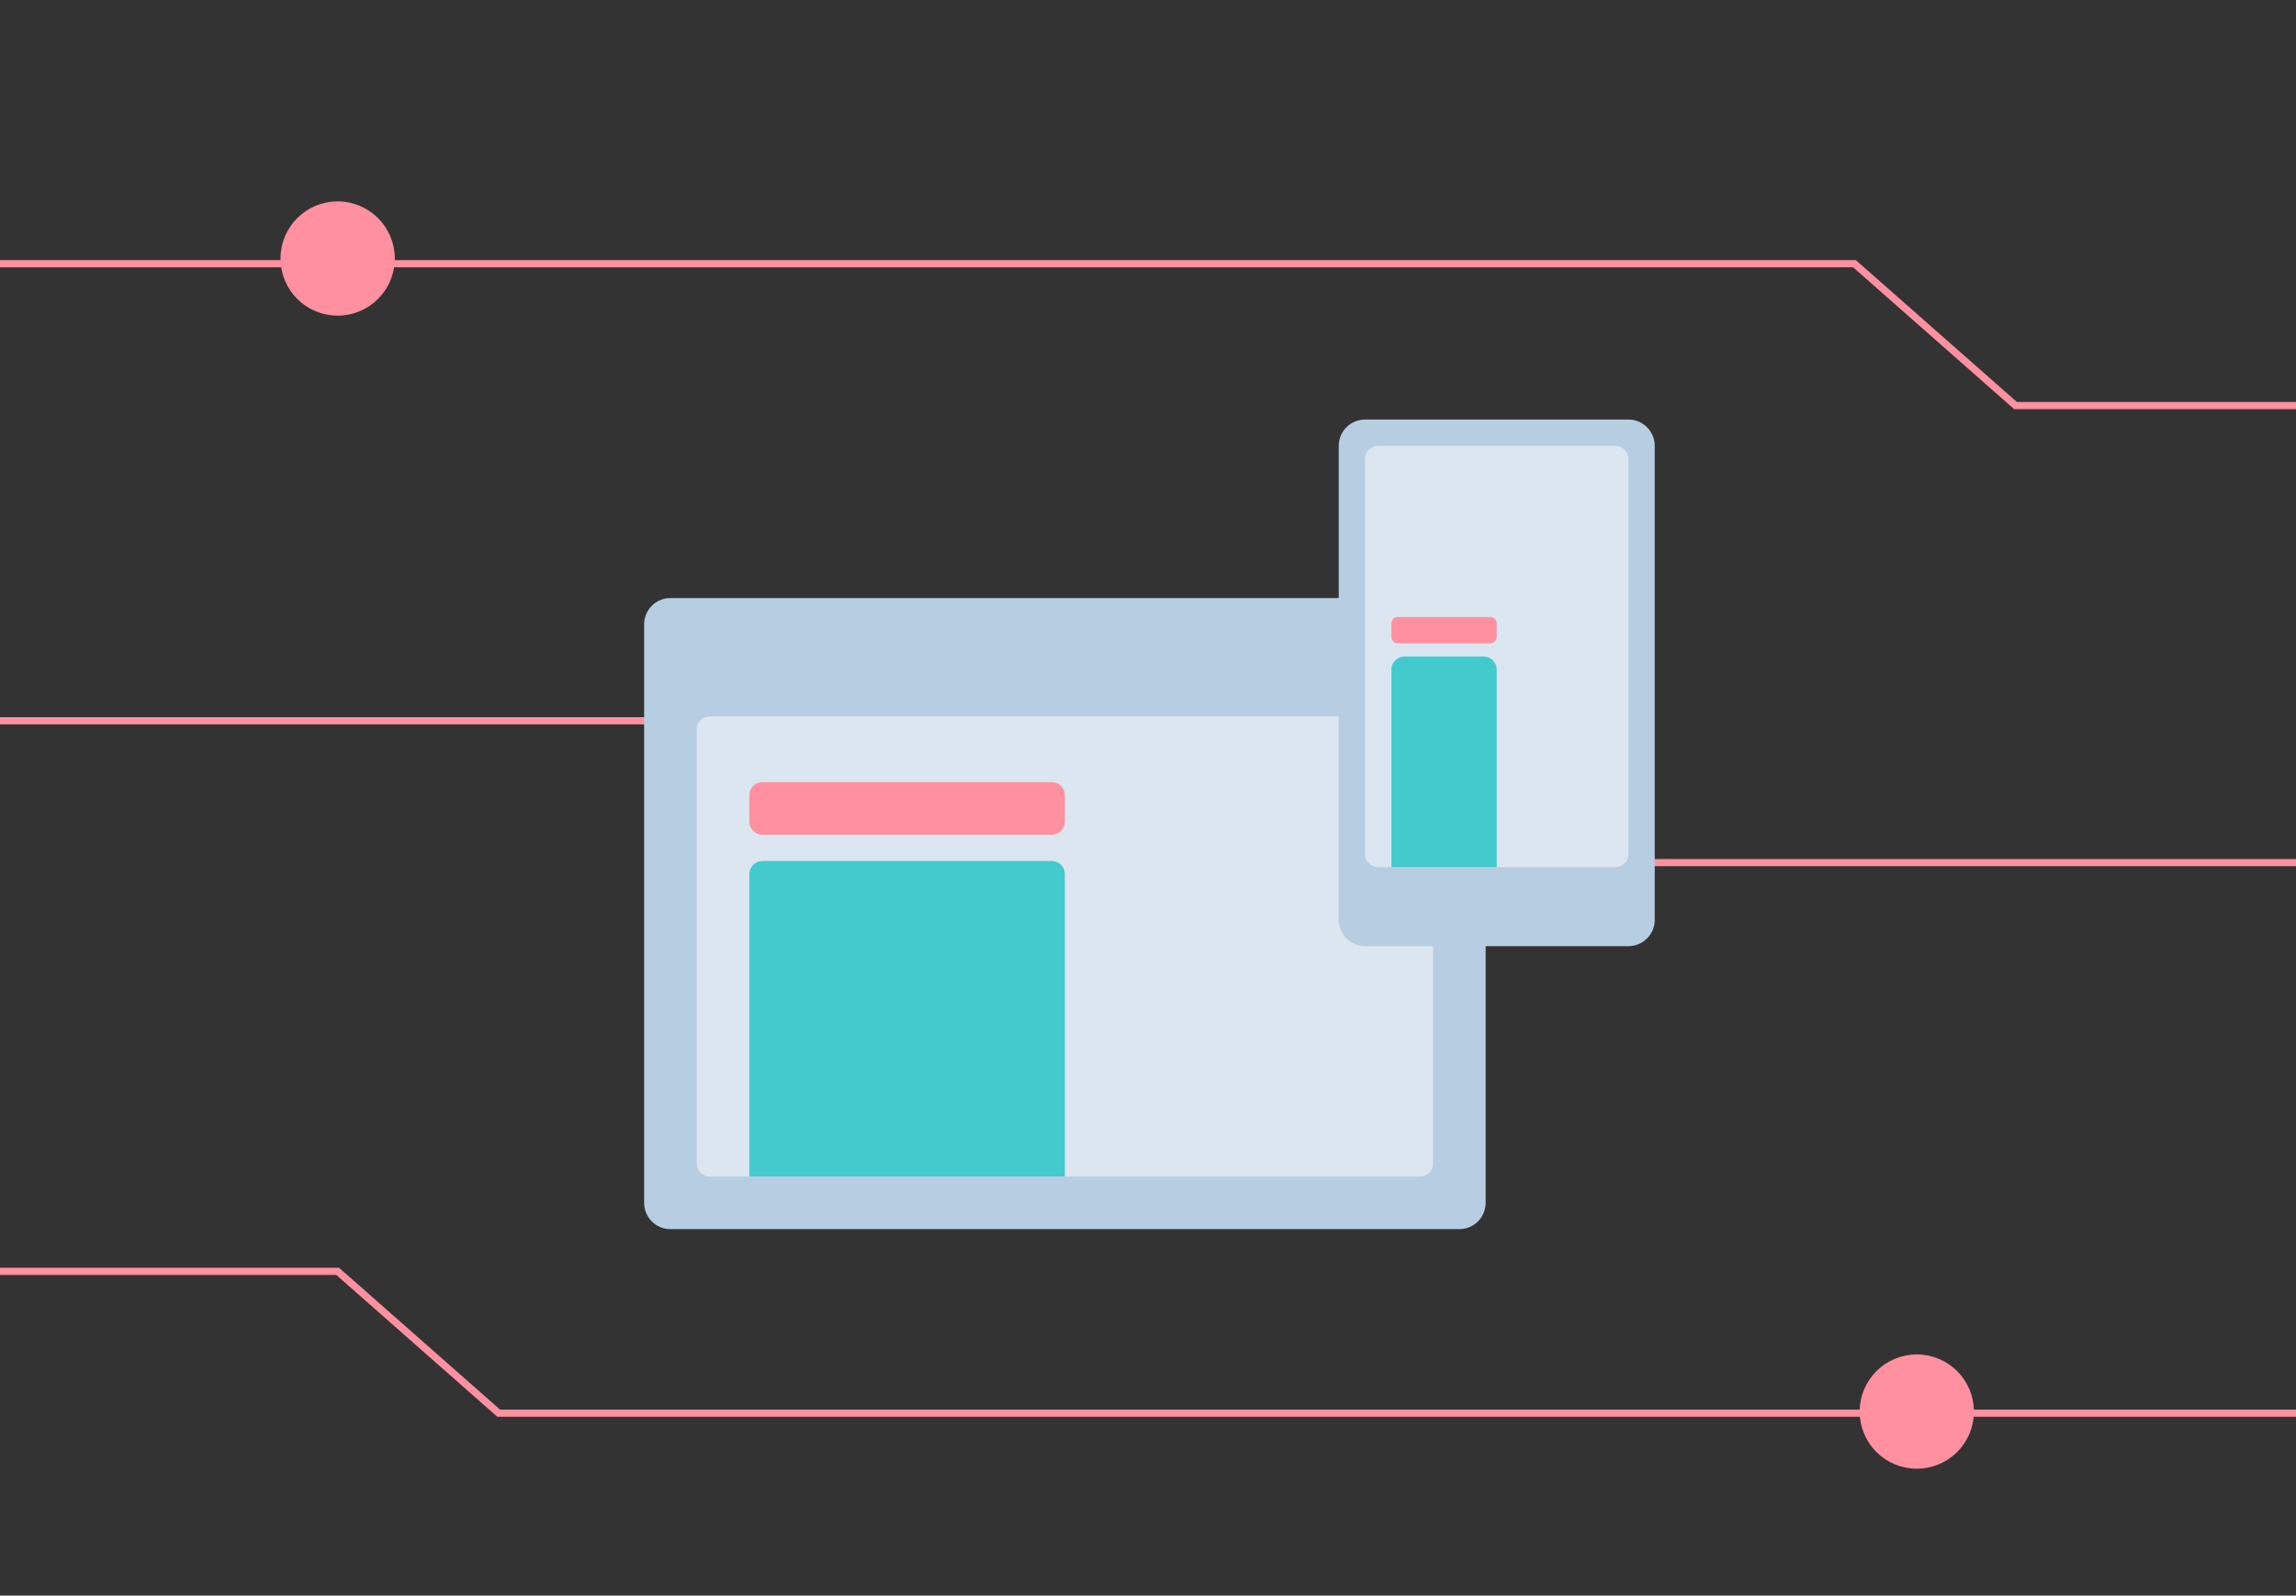 <svg viewBox="0 0 200 139" fill="none" xmlns="http://www.w3.org/2000/svg">
<rect x="0" y="0" width="200" height="139" fill="#333333" stroke="none"/>
<g clip-path="url(#clip0_859_12191)">
<path d="M325.792 123.112H43.439L29.412 110.756H-110.407" stroke="#FE90A0" stroke-width="0.627"/>
<path d="M365.611 75.149H83.258L69.231 62.792H-70.588" stroke="#FE90A0" stroke-width="0.627"/>
<circle cx="166.968" cy="122.973" r="4.664" fill="#FE90A0" stroke="#FE90A0" stroke-width="0.627"/>
<path d="M457.919 35.33H175.566L161.538 22.973H-6.31809e-06" stroke="#FE90A0" stroke-width="0.627"/>
<circle cx="29.412" cy="22.521" r="4.664" fill="#FE90A0" stroke="#FE90A0" stroke-width="0.627"/>
<g clip-path="url(#clip1_859_12191)">
<path d="M127.121 52.102H58.399C57.134 52.102 56.109 53.127 56.109 54.392V104.788C56.109 106.054 57.134 107.079 58.399 107.079H127.121C128.386 107.079 129.412 106.054 129.412 104.788V54.392C129.412 53.127 128.386 52.102 127.121 52.102Z" fill="#B7CDE1"/>
<path opacity="0.5" d="M123.685 62.41H61.835C61.203 62.41 60.69 62.909 60.69 63.524V101.384C60.69 101.999 61.203 102.498 61.835 102.498H123.685C124.318 102.498 124.83 101.999 124.83 101.384V63.524C124.83 62.909 124.318 62.41 123.685 62.41Z" fill="white"/>
<g style="mix-blend-mode:multiply">
<path d="M62.408 58.974C63.357 58.974 64.126 58.205 64.126 57.256C64.126 56.307 63.357 55.538 62.408 55.538C61.459 55.538 60.69 56.307 60.69 57.256C60.69 58.205 61.459 58.974 62.408 58.974Z" fill="#B7CDE1"/>
</g>
<g style="mix-blend-mode:multiply">
<path d="M68.135 58.974C69.084 58.974 69.853 58.205 69.853 57.256C69.853 56.307 69.084 55.538 68.135 55.538C67.186 55.538 66.417 56.307 66.417 57.256C66.417 58.205 67.186 58.974 68.135 58.974Z" fill="#B7CDE1"/>
</g>
<g style="mix-blend-mode:multiply">
<path d="M73.862 58.974C74.811 58.974 75.58 58.205 75.58 57.256C75.58 56.307 74.811 55.538 73.862 55.538C72.913 55.538 72.144 56.307 72.144 57.256C72.144 58.205 72.913 58.974 73.862 58.974Z" fill="#B7CDE1"/>
</g>
<path d="M66.417 75.009H91.615C91.919 75.009 92.21 75.13 92.425 75.345C92.639 75.559 92.76 75.851 92.76 76.155V102.498H65.272V76.155C65.272 75.851 65.392 75.559 65.607 75.345C65.822 75.13 66.113 75.009 66.417 75.009V75.009Z" fill="#42CACD"/>
<path d="M91.615 68.137H66.417C65.784 68.137 65.272 68.65 65.272 69.282V71.573C65.272 72.206 65.784 72.718 66.417 72.718H91.615C92.247 72.718 92.76 72.206 92.76 71.573V69.282C92.76 68.65 92.247 68.137 91.615 68.137Z" fill="#FE90A0"/>
</g>
<path d="M141.848 36.548H118.909C117.642 36.548 116.615 37.575 116.615 38.842V80.132C116.615 81.399 117.642 82.426 118.909 82.426H141.848C143.115 82.426 144.142 81.399 144.142 80.132V38.842C144.142 37.575 143.115 36.548 141.848 36.548Z" fill="#B7CDE1"/>
<path opacity="0.5" d="M140.701 38.842H120.056C119.422 38.842 118.909 39.34 118.909 39.954V74.432C118.909 75.047 119.422 75.545 120.056 75.545H140.701C141.335 75.545 141.848 75.047 141.848 74.432V39.954C141.848 39.34 141.335 38.842 140.701 38.842Z" fill="white"/>
<path d="M122.35 57.193H129.231C129.536 57.193 129.827 57.314 130.043 57.529C130.258 57.744 130.378 58.036 130.378 58.34V75.545H121.203V58.34C121.203 58.036 121.324 57.744 121.539 57.529C121.754 57.314 122.045 57.193 122.35 57.193Z" fill="#42CACD"/>
<path d="M129.805 53.752H121.776C121.459 53.752 121.203 54.009 121.203 54.326V55.473C121.203 55.789 121.459 56.046 121.776 56.046H129.805C130.122 56.046 130.378 55.789 130.378 55.473V54.326C130.378 54.009 130.122 53.752 129.805 53.752Z" fill="#FE90A0"/>
<g style="mix-blend-mode:multiply">
<path d="M131.525 77.838H129.231C128.598 77.838 128.085 78.352 128.085 78.985C128.085 79.619 128.598 80.132 129.231 80.132H131.525C132.159 80.132 132.672 79.619 132.672 78.985C132.672 78.352 132.159 77.838 131.525 77.838Z" fill="#B7CDE1"/>
</g>
</g>
<defs>
<clipPath id="clip0_859_12191">
<path d="M0 18.274C0 8.278 8.103 0.174 18.099 0.174H181.9C191.897 0.174 200 8.278 200 18.274V138.174H0V18.274Z" fill="white"/>
</clipPath>
<clipPath id="clip1_859_12191">
<rect width="73.303" height="73.303" fill="white" transform="translate(56.109 38.358)"/>
</clipPath>
</defs>
</svg>
